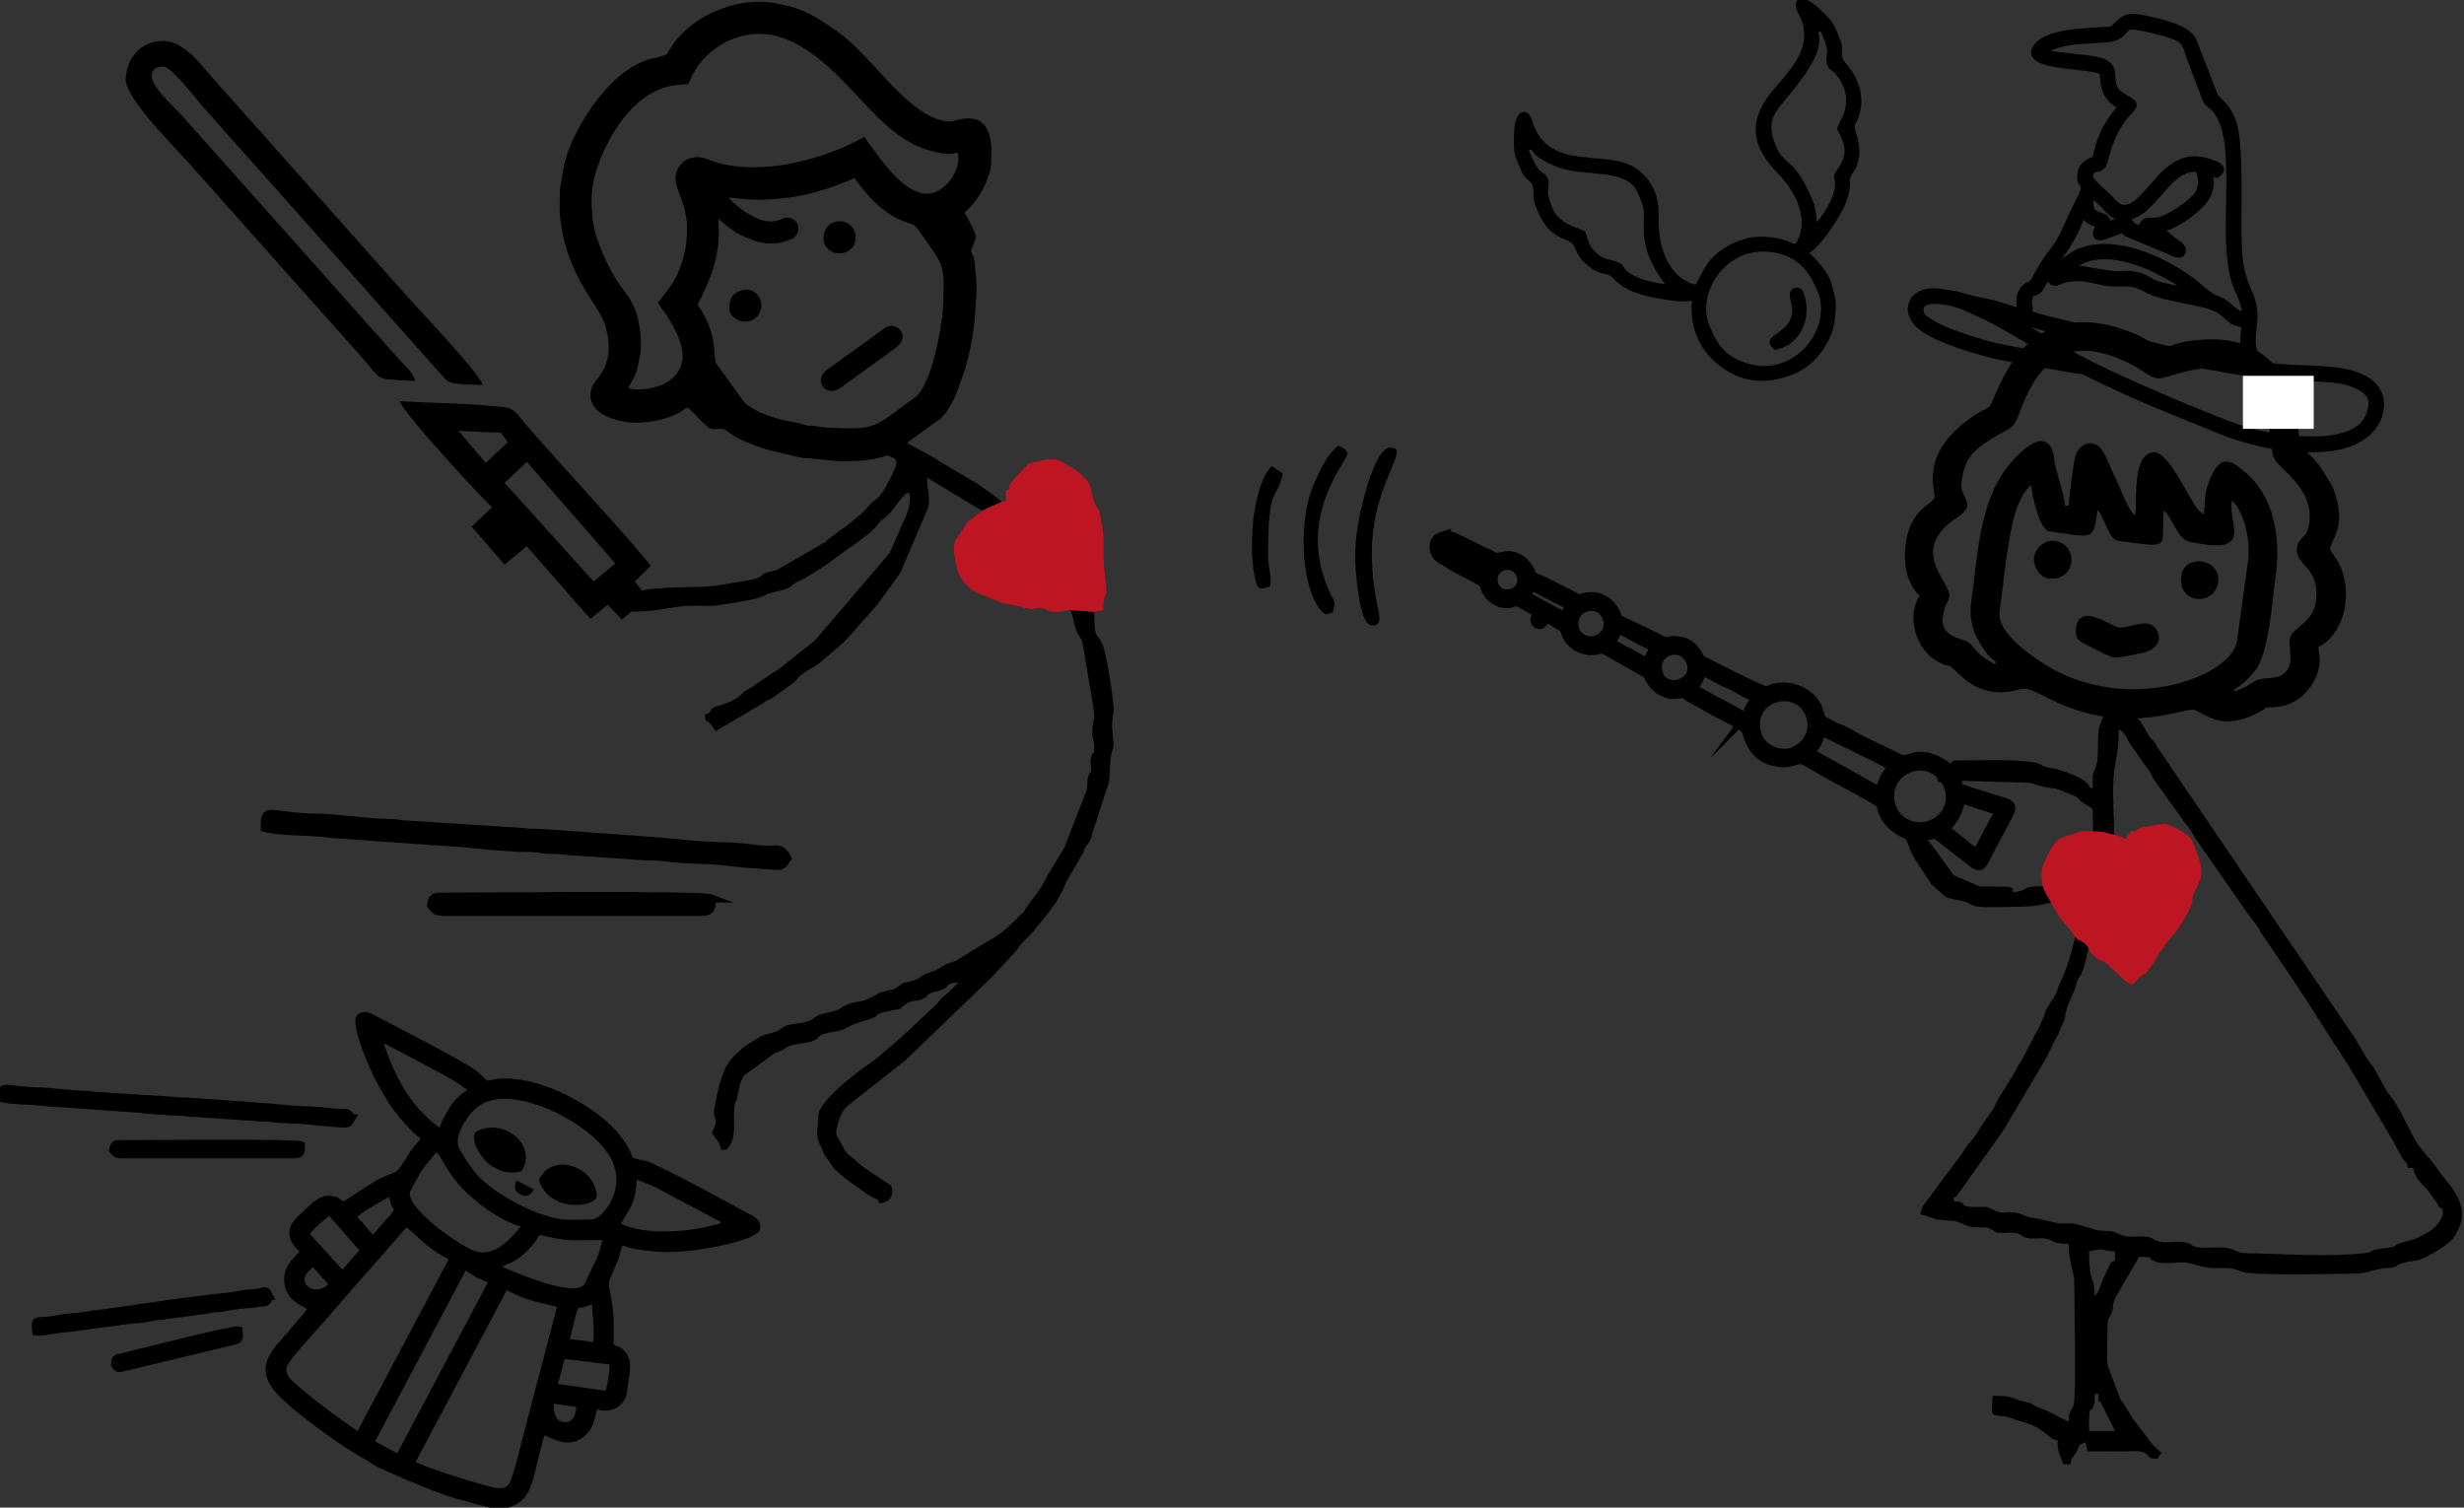 <?xml version="1.0" encoding="UTF-8"?>
<!DOCTYPE svg PUBLIC "-//W3C//DTD SVG 1.1//EN" "http://www.w3.org/Graphics/SVG/1.1/DTD/svg11.dtd">
<!-- Creator: CorelDRAW 2017 -->
<svg xmlns="http://www.w3.org/2000/svg" xml:space="preserve" width="25.739mm" height="15.748mm" version="1.1" style="shape-rendering:geometricPrecision; text-rendering:geometricPrecision; image-rendering:optimizeQuality; fill-rule:evenodd; clip-rule:evenodd"
viewBox="0 0 2573.86 1574.78"
 xmlns:xlink="http://www.w3.org/1999/xlink">
 <rect x="0" y="0" width="2573.86" height="1574.78" fill="#333333" stroke="none"/>
 <defs>
  <style type="text/css">
   <![CDATA[
    .str0 {stroke:black;stroke-width:8.46;stroke-miterlimit:22.926}
    .str1 {stroke:black;stroke-width:6.64;stroke-linecap:round;stroke-linejoin:round;stroke-miterlimit:22.926}
    .fil2 {fill:none}
    .fil0 {fill:black}
    .fil1 {fill:#BD1522}
    .fil3 {fill:white}
   ]]>
  </style>
 </defs>
 <g id="Capa_x0020_1">
  <path class="fil0" d="M1046.75 523.88c-6.31,3.4 -13.83,5.64 -20.84,9.71l-57.56 -34.66c0,14.12 3.96,19.73 1.03,31.6l-28.72 67.35c-0.24,0.32 -0.56,0.79 -0.8,1.12l-1.56 2.28c-0.23,0.33 -0.53,0.81 -0.76,1.15l-20.14 27.82c-0.24,0.34 -0.54,0.82 -0.76,1.16l-33.44 37.55c-0.27,0.29 -0.66,0.71 -0.93,1l-25.72 22.24c-7.32,5.88 -17.45,9.27 -23.62,16.67 -5.64,6.76 -1.83,2.29 -8.1,7.25l-17.85 12.85c-5.55,3.4 -4,1 -9.83,5.52l-49.45 29.22c-1.84,-2.76 -3.5,-5.36 -5.75,-7.68 -4.84,-4.97 -4.98,-0.19 -5.76,-9.59 10.64,-2.84 0.2,-5.53 16.81,-10.05 7.32,-1.99 13.72,-4.85 19.53,-9.26 5.55,-4.22 1.94,-3.03 7.12,-6.3l6.31 -3.29c0.33,-0.23 0.74,-0.61 1.06,-0.86 0.31,-0.24 0.68,-0.68 0.98,-0.93l20.68 -13.85c3.57,-1.86 1,-0.46 4.78,-2.9l35.26 -28.06c0.45,-0.34 1.8,-1.25 2.25,-1.59l78.67 -92.09 15.08 -34.8c3.7,-7.18 8.09,-20.58 4.44,-28.18 -7.75,2.81 -15.73,20.11 -25.06,26.74 -1.51,1.08 -1.81,1.07 -3.34,2.42l-3.65 4.02c-0.36,0.43 -1.32,1.73 -1.68,2.16 -6.48,7.83 -9.22,8.29 -14.2,12.66l-11.02 8.17c-2.21,1.52 -1.45,0.79 -3.57,2.18l-19.86 14.69c-10.79,7.14 -21.84,15.1 -33.44,20.28 -3.15,1.4 -1.86,0.83 -3.71,2.04 -3.11,2.05 0.52,0.04 -3.2,2.56 -2.59,1.75 1.62,-0.18 -3.64,2.12 -9.92,4.34 -16.62,3.4 -25.99,8.54 -6.58,3.61 -34.35,7.27 -44.67,9.06 -15.32,2.65 -24.35,-1.02 -45.81,2.15 -18.43,2.73 -27.94,4.93 -48.79,4.93 -2.49,-5.19 -3.84,-9.26 -3.84,-17.27 22.71,-10.9 69.04,-6.83 93.67,-9.91 6.48,-0.82 41.21,-6.14 45.26,-8.49 8.42,-4.86 -1.66,-3.18 18.87,-7.99l51.12 -29.46c0.01,-0.02 1.92,-2.06 2.89,-2.87 4.13,-3.42 1.47,-0.9 4.59,-3.09l7.31 -6.11c2.1,-1.54 1.29,-0.73 3.56,-2.2 3.54,-2.29 1.35,-0.59 4.51,-3.17l14.75 -12.11c4.96,-4.42 8.16,-10.06 13.34,-13.51 7.17,-4.77 12.57,-15.49 16.62,-23.69 2.32,-4.71 1.82,-2.76 4.39,-9.31 0.17,-0.43 0.41,-0.96 0.55,-1.37 1.54,-4.4 -0.32,3.2 0.84,-2.53 2.15,-10.61 -5.74,-5.6 -25.65,-19.12 -4.72,-3.21 -5.59,-2.12 -7.2,-8.16l11.52 -15.35 4.08 3.59c12.4,9.23 18.1,10.1 29.68,16.37l23.74 12.92c1.63,0.67 5.95,3.43 8.23,4.97l40.87 24.4c0.36,0.21 0.85,0.48 1.22,0.69l24.3 17.65z"/>
  <path class="fil0" d="M1142.95 639.13c0,31.82 3.82,20.88 9.07,34.92 4.48,11.97 10.4,52.34 11.25,65.43 0.5,7.78 -2.42,9.13 -1.25,24.25 1.75,22.64 1.96,9.74 -1.4,25.28 -1.62,7.55 -0.8,19.87 -2.37,28.37l-16.96 52.12c-1,3.51 -0.31,2.42 -1.62,6.05 -1.97,5.5 -3.75,6.15 -5.77,9.59 -2.56,4.35 -0.27,-0.58 -2.29,5.38l-16.91 29.13c-2.48,4.1 -0.38,-0.03 -2.41,5.26 -6.37,16.6 -19.89,31.92 -31.06,45.7 -1.07,1.33 -2.67,3.19 -3.5,4.17l-11.35 11.67c-2.92,3.29 -3.48,5.15 -6.63,8.72l-24.09 25.79c-0.27,0.29 -0.68,0.69 -0.94,0.98l-87.03 83.74c-0.27,0.29 -0.61,0.75 -0.88,1.03l-35.41 27.91c-0.34,0.23 -0.8,0.55 -1.12,0.8l-25.67 20.37c-6.47,6.54 -8.25,13.76 -10.45,22.38 -2.26,8.86 1.49,9.23 6.67,20.34 3.32,7.13 9.5,10.36 15.16,15.53 2.45,2.24 1.34,1.32 4.11,3.57 3.06,2.48 0.71,0.8 4.39,3.28l25.36 16.85c3.92,3.15 4.25,18.72 -11.39,19.06 -2.66,-6.6 1.67,-1.04 -7.19,-6.24l-6.01 -3.58c-9.88,-7.01 -30.44,-20.81 -36.12,-29.11 -1.3,-1.91 -0.95,-2.02 -2.9,-4.77l-4.97 -6.55c-0.27,-0.52 -0.91,-2.13 -1.14,-2.7 -6.85,-16.9 -7.55,-11.4 -5.64,-32.13 0.24,-2.57 0.02,-5.03 0.09,-5.96 0.47,-6 6.13,-13.55 10.32,-18.16 15.04,-16.6 33.36,-29.4 51.46,-42.55l26.72 -23.17c2.52,-2.04 0,0.2 3.01,-2.75l30.68 -28.8c4.73,-3.82 3.04,-4.92 12.48,-12.46l11.71 -11.31c-1.68,0 -3.91,-0.15 -5.53,0.23 -3.46,0.81 -2.24,0.49 -4.14,1.61 -4.18,2.45 0.99,1.99 -7.78,5.65 -3.31,1.38 -7.42,1.64 -10.44,2.99 -9.91,4.41 -0.11,1.32 -7.77,5.66 -7.69,4.35 -12.24,0.7 -20.14,6.73 -8.02,6.13 3,2.59 -19.61,7.25 -13.01,2.68 -6.54,4.9 -18.52,8.34 -30.68,8.82 -16.66,9.64 -40.19,13.53 -14.07,2.33 -9.41,5.74 -17.96,8.9 -5.42,2 -15.45,2.74 -20.87,4.07 -10.88,2.68 -5.65,4.86 -18.48,8.38l-32.25 23.39c-5.37,8.35 -4.64,12.31 -7.27,23.43 -1.52,6.45 -0.11,-1.06 -2.03,5.65 -3.67,12.85 2.43,33.68 -5.74,44.01 -4.1,5.17 -1.24,4.15 -8.78,4.78 -2.26,-9.7 -5.17,-10.66 -9.6,-17.27 1.44,-6.15 3.23,-5.99 3.53,-11.62 0.42,-7.8 -1.91,-3.95 -1.58,-13.27l5.41 -25.31c0.19,-0.6 0.85,-2.2 1.03,-2.81 0.15,-0.48 0.31,-0.97 0.45,-1.47 2.79,-9.92 6.62,-18.8 13.97,-26.32l1.94 -1.89c11.6,-11.08 12.09,-9.65 24.51,-17.71 6.5,-4.21 15.83,-3.72 22.15,-8.55 7.8,-5.96 12.03,-4.6 23.79,-6.9 13.93,-2.71 8.01,-6.09 21.36,-9.34 12.42,-3.03 11.95,-2.06 22.39,-8.31 7.1,-4.25 16.5,-3.38 23.84,-6.86 9.33,-4.43 9.31,-6.47 21.64,-9.06 7.86,-1.65 5.02,-0.8 10.76,-4.59 6.34,-4.18 1.44,-2.17 10.87,-4.47 14.63,-3.59 9.27,-6.18 21.11,-9.6 12.16,-3.51 10.57,-6.37 20.74,-9.95 7.4,-2.61 4.11,-0.46 10.62,-4.73l34.55 -21.09c2.53,-1.55 2.49,-1.19 4.86,-2.82 12.13,-8.32 14.58,-12.73 24.38,-21.66 5.51,-5.02 2.26,-2.25 6.66,-8.7 6.57,-9.64 13.39,-16.17 18.69,-27.35 3.18,-6.69 7.46,-12.59 11.36,-19.34 4.47,-7.75 8.44,-12.08 10.86,-19.84l20.4 -52.6c0.14,-0.5 0.32,-1 0.47,-1.49 2.09,-6.81 0.21,-11.68 3.15,-17.82 2.47,-5.17 1.43,0.05 2.11,-4.46 0.41,-2.71 -1.69,-5.84 -0.19,-12.66 1.81,-8.18 3.43,-0.21 3.24,-12.06 -0.12,-7.35 -1.74,-4.88 -1.97,-13.66 -0.32,-11.73 3.49,-12.85 0.97,-27.69l-10.99 -65.79c-1.54,-6.64 -2.62,-5.2 -5.15,-10.19 -3.43,-6.79 -4.54,-18.09 -7.79,-24.8l24.95 2.02z"/>
  <path class="fil1" d="M1142.95 639.13l-24.95 -2.02c-7.41,0.56 -5.29,1.88 -13.54,2.03 -12.58,0.23 -6.84,-1.79 -14.02,-3.42 -7.78,-1.77 -9.34,0.64 -13.18,0.77l-6.91 -1.49c-14.71,-4.57 -16.93,-1.88 -37.29,-10.83l-8.29 -3.23c-0.44,-0.17 -0.95,-0.35 -1.39,-0.52 -0.57,-0.22 -2.21,-0.84 -2.75,-1.08 -7.47,-3.33 -17.95,-14.44 -19.99,-22.23 -2.64,-10.13 -6.26,-25.26 -2.81,-32.11l12.83 -19.92c0.44,-0.34 1.81,-1.23 2.26,-1.57l12.99 -9.92c7.01,-4.07 14.53,-6.31 20.84,-9.71l4.1 0 0 -11.51c10.1,-4.08 -5.02,1.28 12.5,-16.29 0.87,-0.88 3.82,-4.2 4.56,-5.03 5.91,-6.64 4.65,-6.17 11.18,-8 7.22,-2.03 18.84,-4.69 26.38,-2.37 0.48,0.15 0.96,0.37 1.41,0.54l15.76 9.24c0.47,0.32 1.87,1.18 2.33,1.5 18.92,13.3 13.64,24.76 18.97,34.76 4.63,8.68 3.04,0.4 5.65,13.54 6.9,34.71 0.02,23.92 5.06,64.06 3.23,25.75 -2.11,9.13 -2.11,32.76 -4.34,1.01 -4.46,1.47 -9.59,2.05z"/>
  <path class="fil0" d="M1898.74 304.55c-7.21,-17.7 -16.77,-31.57 -34.79,-37.87 -54.96,-19.22 -93.54,36.13 -78.38,73.35 7.68,18.85 14.96,30.1 34.78,37.91 50.93,20.04 94.82,-33.08 78.39,-73.39zm-17.46 -305.86l-3.5 1.42c-2.74,2.42 -2.82,7.48 0.17,12.68 22.38,39.01 -17.44,68.26 -31.95,89.28 -21.91,31.71 -11.68,55.78 12.37,80.44 17.7,18.14 32.85,48.91 17.06,72.29 -5.32,-1.1 -8.7,-3.61 -14.12,-4.91 -14.57,-3.48 -30.57,-4.23 -46.25,2.16 -33.06,13.47 -36.09,33.69 -43.87,45.22 -12.58,-2.59 -25.08,-13.06 -31.81,-29.59 -14.48,-35.54 2.85,-52.27 -18.75,-81.09 -2.27,-3.02 -8.35,-8.34 -10.84,-10.14 -30.87,-22.36 -93.93,5.19 -109.76,-51.72 -1.33,-4.79 -5.01,-8.22 -8.73,-7.9l-3.28 1.33c-3.44,2.66 -6.3,9.47 -6.51,22.6 -0.25,15.05 -0.24,18.06 2.78,25.95l4.45 10.91 0.36 0.88c3.98,9.77 10.8,9.47 12.12,16.88 1.37,7.72 -0.54,11.55 3.27,20.91 6.76,16.59 12.64,26.98 31,34.05 14.97,5.77 4.83,12.75 24.81,28.26 2.95,2.28 5.74,4.19 9.46,5.74 4.58,1.92 7.15,1.45 10.66,2.88 1.61,0.65 0.75,0.07 2.62,1.48 2.04,1.55 0.64,0.57 2.29,2.24 10.77,10.9 19.9,14.25 35.42,18.43 8.57,2.3 37.78,7.42 46.63,4.65 -2.79,27.84 8.16,52.58 30.28,69.08 23.68,17.68 48.95,18.66 76.81,7.31 24.28,-9.89 40.5,-37.33 42.27,-56.69 1.45,-15.84 1.44,-20.09 -3.89,-38.41 -3.23,-11.08 -16.57,-25.82 -22.99,-31.2 11.44,-5.81 34.91,-39.81 40.17,-57.57 4.84,-16.34 0.55,-16.03 3.31,-22.36 1.64,-3.79 4.02,-5.36 5.99,-10.43 5.43,-13.99 2.71,-23.9 -1.15,-37.19 -2.54,-8.73 3.17,-8.04 5.39,-22.56 1.35,-8.81 0.68,-16.31 -1.04,-22.67l-4.75 -11.68c-4.75,-8.58 -10.68,-14.06 -12.58,-17.41 -3.04,-5.37 1.2,-10.52 -2.52,-19.65l-4.78 -11.72c-3.9,-9.58 -10.34,-14.8 -16.17,-20.58 -9.08,-8.99 -16.03,-12.03 -20.45,-11.6zm-264.43 188.25c3.56,8.75 -4.65,7.25 5.16,31.33 7.2,17.66 32.75,20.71 34.12,24.08 3.04,7.46 2.19,15.62 14.53,24.45 3.34,2.38 7,3.78 10.99,4.67 22.52,5.05 6.15,9.79 32.72,19.72 6.88,2.57 17.36,4.77 24.67,5.5 -12.67,-17.92 -21.94,-34.2 -22.09,-57.88 -0.14,-22.51 2.37,-16.65 -5.94,-37.05 -11.24,-27.57 -57.59,-15.93 -85.43,-27.86 -8.22,-3.51 -20.98,-8.23 -25.91,-17.94l-2.61 1.06c12.95,31.79 15.15,18.54 19.79,29.92zm285.13 -154.15l-2.61 1.07c5.81,18.54 -12.42,42.11 -22.39,55.34 -20.05,26.61 -34.51,32.49 -22.06,63.04 9.09,22.32 19.52,10.63 39.04,58.54 2.94,7.22 2.98,14.4 4.06,21.14 7.81,-9.32 18.28,-25.62 18.81,-38.5 0.46,-11.29 -4.67,-5.94 4.05,-18.8 12.21,-18.03 2.35,-29.98 -1.53,-39.51 -2.09,-5.12 22.32,-26.72 -0.94,-56.75 -4.38,-5.66 -7.24,-4.36 -9.68,-10.33 -2.13,-5.23 0.15,-10.64 -0.28,-16.32 -0.41,-5.34 -3.77,-12.27 -6.47,-18.92z"/>
  <path class="fil0" d="M1883.59 304.65c10.13,24.86 -1.53,56.29 -29.93,60.81 -19.54,-17.72 22.98,-14.54 17.96,-46.42 -1.06,-6.67 -5.41,-14.91 2.8,-18.25 3.04,-1.24 7.93,0.82 9.17,3.86z"/>
  <path class="fil0" d="M2191.88 1456.07l-3.86 0c0,5.16 0.61,7.99 -1.06,12.48 -3.74,9.98 -4.75,-6.44 -4.75,26.22l27.08 0 -13.47 -27.16c-4.08,-7.79 -3.66,0.93 -3.94,-11.54zm17.41 -148.98c-14.56,-0.33 -7.88,-4.47 -27.08,0 0,35.64 5.81,23.97 5.81,46.43 5.73,-4.2 5.01,-10.93 11.47,-23.34 6.53,-12.56 4.26,-11.41 9.8,-13.42l0 -9.67zm40.64 -381.15c0,8.36 -4.64,13.77 -9.68,21.29 -14.06,-9.42 -10.79,-5.81 -40.63,-5.81 -7.33,0 -5.17,6.92 -7.01,12.34l-3.2 6.47c-3.06,8.24 -0.12,10.87 -5.48,23.54 -0.19,0.42 -0.42,0.91 -0.58,1.36 -3.3,9.14 -5.22,23.74 -8.96,31.67 -2.52,5.38 -3.24,2.77 -5.16,10.32 -2.72,10.75 -9.24,20.28 -11.57,30.99 -0.6,2.78 -0.38,4.27 -1.02,6.72l-7.62 17.53c-0.29,0.51 -1.25,1.83 -1.54,2.33l-11.51 23.32c-0.24,0.32 -0.65,0.72 -0.88,1.05l-35.24 59.57c-1.5,2.43 -1.76,2.84 -2.92,4.81 -2.01,3.39 -3.57,6.54 -5.89,9.59l-44.16 62.26c-0.24,0.31 -0.59,0.77 -0.86,1.07 -2.56,2.99 -1.01,2.99 -5.05,4.62l0 3.87c15.76,0.36 3.33,5.06 19.24,5.92 12.04,0.66 12.18,-2.07 22.21,2.94 10.59,5.29 10.6,1.26 22.23,2.92 10.32,1.47 9.53,5.14 21.35,5.74l20.5 4.64c8.48,2.5 16.76,-0.51 24.83,2.27l19.38 5.77c12.91,1.66 12.34,-0.8 23.09,4 9.22,4.1 11.15,2.29 22.68,2.46 13.66,0.21 10.98,3.63 19.7,5.45 7.2,1.51 17.38,-0.37 24.71,0.45 11.53,1.3 5.16,5.62 21.15,5.93 7.76,0.16 17.39,-0.97 24.85,0.3 9.43,1.61 8.73,5.25 21.61,5.48 39.27,0.7 82.42,4.13 121.95,-0.13 11.52,-1.24 -0.63,-2.94 25.13,-5.82 9.9,-1.11 6.05,-4.03 15.68,-5.61l11.89 -3.59c11.21,-5.72 21.24,-9.26 26.96,-21.41 2.33,-4.94 1.64,-2.99 1.64,-9.97 -4.14,-1.1 -4.03,-1.99 -5.93,-5.68l-10.57 -14.59c-6.16,-6 -13.54,-13.87 -14.46,-22.29l-5.8 0c-0.69,-8.28 -0.41,-3.39 -3.65,-7.97 -7.28,-10.27 2.79,5.61 -2.47,-3.33l-6.14 -11.27c-1.27,-2.3 -0.74,-1.64 -1.86,-3.95l-46.09 -77.73c-0.15,-0.26 -1.97,-3.6 -2.06,-3.74 -2.02,-3.16 0.07,-0.06 -2.47,-3.34l-9.69 -15.46c-0.95,-1.37 -1.81,-2.46 -2.45,-3.36l-30.14 -47.25c-0.22,-0.35 -0.54,-0.82 -0.77,-1.16l-2.47 -3.33c-0.24,-0.34 -0.57,-0.8 -0.8,-1.14 -0.23,-0.35 -0.53,-0.83 -0.76,-1.17 -0.85,-1.31 -1.36,-2.3 -2.19,-3.62 -1.43,-2.24 -0.76,-1.17 -2.32,-3.48 -1.6,-2.37 -2.85,-4.15 -4.69,-6.92l-2.29 -3.52c-1.23,-1.89 -1.36,-2.14 -2.28,-3.52l-24.26 -35.71c-6.44,-8.06 -1.73,-5.71 -14.23,-20.61l-55.6 -79.82c-2.91,-3.94 -0.27,0.16 -2.96,-4.78l-6.84 -10.58c-0.26,-0.3 -0.64,-0.72 -0.91,-1.03 -0.26,-0.3 -0.65,-0.72 -0.91,-1.02l-30.75 -42.77c-5.36,-6.69 -4.83,-9.36 -9.46,-15.68 -0.34,-0.46 -1.37,-1.72 -1.72,-2.16 -0.26,-0.31 -0.64,-0.73 -0.9,-1.04l-16.75 -23.88c-3.61,-6.99 -4.04,-9.57 -10.94,-14.2 0,14.92 -0.56,20.78 -3.06,33.7 -2.7,13.97 -2.76,19.65 -2.75,35.95 0.01,16.26 2.34,40 -0.4,55.71 -3,17.27 -5.4,2.26 -5.4,33.29l30.95 0c6.49,0 3.9,5.5 17.42,5.8zm-208.96 -11.6l27.07 11.63 28.74 0.27c8.23,2.18 4.48,1.03 6.1,5.51 13.73,-0.31 9.43,-5.58 25.04,-5.92 8.69,-0.19 39,1.19 45.6,-0.83 6.91,-2.12 5.23,-1.55 7.36,-8.12 7.64,-23.65 5.2,-43.08 5.2,-68.32 0,-5.16 -1.65,-4.62 -7.26,-8.23 -0.35,-0.23 -0.87,-0.48 -1.22,-0.71 -0.34,-0.23 -0.82,-0.54 -1.16,-0.78 -0.33,-0.24 -0.78,-0.58 -1.1,-0.83 -7.99,-6.11 -2.85,-4.51 -14.22,-8.99 -25.71,-10.13 -1.87,-1.9 -28.98,-7.78 -8.08,-1.76 -5.91,-3.2 -15.64,-3.72l-65.86 -1.86c-2.1,0 -3.44,0.75 -4.23,2.06l-21.7 -0.66 -2.08 -8.21 18.34 -14.47c25.87,0 62.7,-1.84 84.86,2.21 8.55,1.56 4.02,3.67 15.83,5.45 10.05,1.52 30.97,8.74 38.31,15.86 6.4,6.21 -2.81,2.27 6.11,5.5 0,-10.87 -1.17,-12.28 2.57,-20.64 5.35,-11.99 0.69,-32.97 4.86,-45.45 3.58,-10.71 4.18,-5.73 4.18,-20.97 -9.44,-0.21 -5.76,-0.3 -11.85,-3.63l-2.5 -1.37 64.57 16.68c-10.21,-0.55 -7.36,-2.07 -15.4,-3.94 0.27,11.95 0.5,3.95 4.47,11 0.22,0.38 0.48,0.88 0.68,1.26 0.21,0.39 0.42,0.91 0.62,1.31l7.21 12.15c5.02,6.08 4.06,2.99 8.32,11.02l203.41 299.63c0.47,0.68 0.79,0.68 2.45,3.36 6.21,10.06 11.78,22.09 19.56,30.73l13.76 24.94c0.22,0.36 0.51,0.84 0.74,1.19l2.6 3.21c9.51,11.91 16.07,27.35 23.13,40.71l1.42 2.46c7.53,14.82 16.71,21.48 25.59,34.39 11.3,16.43 32.31,34.07 23.1,58.98l-3.07 6.6c-3.47,6.99 -8.46,11.59 -15.08,15.87 -29.22,18.92 -26.81,11.39 -43.09,16.9 -7.28,2.46 -2.83,4.07 -14.61,4.72 -14.73,0.82 -19.47,5.94 -34.76,5.88 -12.27,-0.06 -106,2.85 -117.82,-2.29 -18.38,-8 -22.97,1.29 -51.91,-8.08 -11.09,-3.59 -27.21,1.95 -38.22,-2.41 -9.36,-3.71 0.76,-4.72 -16.56,-4.72l-23.49 40.37c-2.03,4.33 -1.76,2.12 -2.95,6.72 -2.26,8.77 0.82,5.23 -3.42,14 -2.87,5.95 -1.5,-0.5 -2.83,6.84 -0.39,2.17 -0.31,6.99 -0.3,9.37 0.06,8.59 -0.97,29.55 0.3,36.65l10.15 26.62c2.59,6.83 1.51,6.19 5.62,11.79 5.08,6.94 8.6,15.27 14.65,22.1l15.86 20.9c1.56,1.81 2.58,2.83 4.74,4.94 2.92,2.84 1.32,-0.08 4.88,4.79 -2.33,2.58 -2.09,2.45 -3.86,5.8 -12.67,-0.28 -6.08,-2.05 -13.3,-6.05 -4.89,-2.71 -12.36,-1.76 -19.58,-1.7 -13.53,0.11 -27.11,0.01 -40.65,0.01 -0.43,-5.22 -0.9,-5.26 -1.93,-9.67 -9.22,4.88 -4.52,1.11 -9.25,10.1 -4.23,8.06 -5.47,4.06 -6.23,13.12l-7.74 0c-2.53,-10.87 -5.8,-9.52 -5.8,-25.15 -10.32,-0.86 -12.93,-13.71 -38.35,-19.7 -7.3,-1.73 -3,-1.3 -10.02,-3.52 -19.98,-6.29 -21.69,4.89 -19.35,-23.22 21.89,0 16.48,1.77 32.74,5.96 5.18,1.34 5.46,0.94 10.02,3.52 4.18,2.37 -0.45,0.26 3.55,2.26l5.7 2.04c0.47,0.16 1.02,0.27 1.49,0.44l13.05 6.3c0.35,0.22 0.8,0.56 1.15,0.78l11.63 5.79c0,-13.22 3.27,-10.47 5.25,-17.97 2.85,-10.77 0.56,-104.88 0.64,-123.36 0.02,-3.81 0.15,-7.31 -0.7,-10.9 -2.28,-9.58 -5.19,-20.95 -5.19,-33.51 -20.38,0 -14.93,-5.72 -28.9,-5.93 -3.49,-0.05 -8.37,0.49 -11.73,0.13 -10.95,-1.17 -5.26,-4.8 -17.41,-5.81 -3.63,-0.3 -8.13,0.3 -11.72,0.11 -9.74,-0.52 -4.52,-0.18 -9,-2.61 -8.77,-4.77 -8.84,-2.62 -19.87,-3.35 -8.37,-0.54 -10.97,-3.72 -17.59,-5.63 -6.89,-1.99 -12.46,-0.99 -20.84,-2.36l-17.73 -5.5c0.17,-7.19 6.87,-14.24 11.01,-19.96l32.99 -44.39c6.55,-11.78 10.78,-11.79 19.15,-27.29l12.75 -18.2c1.67,-3.3 3.31,-6.74 5.09,-10.39l17.91 -28.53c2.36,-4.75 2.37,-5.43 5.58,-9.89l20.03 -38.02c0.17,-0.46 0.33,-0.99 0.5,-1.44l3.13 -6.54c1.42,-3.45 0.7,-2.38 1.9,-5.83 3.16,-9.06 10.77,-15.43 13.47,-25.23 1.12,-4.06 0.63,-2.45 2.18,-5.56 11.17,-22.47 16.15,-52.62 19.23,-58.17 5.26,-9.5 3.41,-15.97 3.41,-29.48 -39.99,0 -28.4,7.77 -71.59,7.75 -9.2,-0.01 -30.52,1.1 -38.3,-0.39 -2.55,-0.49 -3.94,-1.32 -6.93,-2.74 -5.95,-2.83 3.4,-0.05 -7.02,-2.66l-17.4 -3.89 -15.48 -13.54c-27.51,-41.08 -19.25,-30.79 -26.24,-46.29 -0.21,-0.46 -0.39,-0.99 -0.58,-1.45 -0.2,-0.48 -0.41,-0.99 -0.59,-1.46 -2.46,-6.24 -6.22,-8.65 3.32,-10.77 12.61,-2.82 8.36,3.66 16.35,10.51l4.08 3.66c0.39,0.39 1.5,1.61 1.86,2.01l2.64 3.16 22.38 30.96z"/>
  <path class="fil0" d="M1432.98 577.84c0,55.66 17.76,75.45 0,75.45 -13.86,0 -17.41,-61.03 -17.41,-69.65 0,-26.25 4.26,-45.18 9.65,-65.8 3.47,-13.26 14.25,-50.28 27.11,-50.28 22.69,0 -19.35,36.09 -19.35,110.28z"/>
  <path class="fil0" d="M1407.83 473.36c-2.47,10.59 -46.74,59.81 -25.42,127.97 10.01,32.01 14.01,20.95 9.94,38.42l-7.66 2.17c-24.3,-16.58 -30.52,-92.93 -12.83,-134.88 5.93,-14.06 15.19,-33.98 26.3,-41.42 6.48,3.43 5.46,1.45 9.67,7.74z"/>
  <path class="fil0" d="M1340.11 494.64c-7.2,30.93 -15.47,9.74 -15.47,85.13 0,14.63 4.35,22.48 1.93,32.89 -10.49,2.51 -12.84,6.3 -16.35,-12.67 -6.41,-34.71 -0.22,-95.54 18.28,-113.09l11.61 7.74z"/>
  <path class="fil0 str0" d="M2088.25 846.88c-4.78,0.02 -32.7,-10.55 -40.52,-12.01 0.68,9.41 -7.81,25.56 -15.95,30.33l16.39 13.02c2.98,2.18 5.23,4.23 8.16,6.56 2.95,2.35 5.9,3.45 8.02,6.83l23.9 -44.73zm-580.24 -287.78l-3.23 1c-5.63,2.51 -8.81,8.38 -6.66,15.27 2.27,7.33 6.86,9.27 13.39,12.82 3.07,1.67 3.86,2.79 6.93,4.48l20.65 10.8c11.81,6.28 9.99,6.22 11.94,11.18 4.47,11.37 16.57,18.49 27.24,15.92 6.9,-1.65 3.91,-3.51 16,3.45l13.98 7.77 -0.84 1.1c-0.59,-0.14 -0.68,-1.95 -3.28,1.26 -1.12,1.38 -1.7,2.29 -1.12,4.17 2.56,8.25 11.84,4.31 10.18,-3.16 5.18,1.54 8.59,4.52 13.19,7.3 8.88,5.38 5.48,0.23 9.34,10.66 1.99,5.36 6.8,9.78 10.45,12.1 6.93,4.41 14.17,5.9 22.54,4.26 5.07,-0.99 4.61,-1.96 8.35,0.31l37.54 21.38c9.21,4.69 4.81,2.97 10.71,12.03 5.41,8.31 16.84,14.1 26.75,12.46 9.84,-1.63 7.17,0.38 14.06,4.18l25.79 14.28c6.51,3.97 28.64,13.45 31.3,18.52 2.54,4.85 5.4,33.22 39.86,34.65 6.21,0.26 15.54,-4.05 18.83,-3.42 3.44,0.66 20.69,11.56 25.2,13.92l45.16 24.58c17.13,11.06 9.33,3.23 14.86,17.38 4.3,10.98 13.69,17.28 22.07,21.35 8.78,4.26 19.43,4.34 32.35,0.33l39.56 30.8c2.61,1.95 4.59,2.78 6.23,2.67l1.85 -0.58c2.9,-1.7 4.93,-6.95 8.69,-14.12 2.92,-5.55 5.37,-10.22 8.3,-15.77 10.11,-19.25 15.62,-27.25 14.76,-31.67l-0.27 -0.88c-1.19,-2.68 -5.37,-3.95 -13.1,-6.2l-27.2 -8.65c-4.58,-1.61 -8.76,-2.78 -13.31,-4.13 -4.02,-12.93 -10.12,-21.64 -18.61,-26.46 -28.17,-16.02 -33.67,1.4 -45.29,-5.16l-37.64 -18.26c-8.11,-3.87 -16.78,-9.83 -24.97,-12.88 -5.2,-1.93 -8.14,-3.87 -12.97,-6.26 -7.45,-3.69 -4.58,-4.86 -8.15,-13.97 -6.78,-17.35 -29.51,-26.96 -48.16,-21.06l-5.39 2.16c-4.26,1.32 -68.68,-32.33 -68.86,-32.51 -2.78,-2.8 -6.53,-18.51 -25.96,-19.84 -12.87,-0.89 -5.03,5.01 -21.91,-3.99l-38.41 -18.25c-4.88,-15.69 -16.85,-25.28 -31.79,-23.52 -11.61,1.37 -6.58,3.97 -12.66,0.63l-34.32 -17.28c-15.01,-6.26 -8.77,-2.89 -14.85,-12.98 -3.47,-5.75 -8.06,-10.14 -14.53,-12.13 -5.32,-1.63 -8.05,-1.76 -14.71,-0.01 -7.29,1.92 -6.68,-0.63 -12.36,-3 -4.91,-2.06 -7.14,-3.05 -11.81,-5.51l-22.76 -11.21c-4.59,-2.44 -9.1,-3.04 -12.93,-2.31zm488.88 242.85c-32.59,10.13 -28.74,55.9 4.37,60.92 13.66,2.07 26.29,-5.68 31.85,-15.56 13.11,-23.25 -9.61,-53.63 -36.22,-45.36zm-32.99 24.47c-0.3,-7.36 7.16,-21.56 13.4,-25.48 -2.34,-1.89 -5.96,-2.71 -9.27,-4.47 -3.31,-1.77 -5.77,-3.05 -9.09,-4.8l-56.01 -27.5c-3.36,11.33 -4.05,12.65 -11.48,21.84l72.45 40.41zm-72.91 -77.82c-11.09,-35.67 -67.58,-21.48 -54.96,19.12 3.93,12.64 20.78,21.96 34.9,17.57 16.13,-5.02 25.01,-20.77 20.06,-36.69zm-67.77 0.77c2.45,-3.31 1.77,-8.28 7.36,-15.49 1.69,-2.18 2.59,-2.53 3.48,-5.14 -5.38,0.22 -19.77,-10.25 -28.45,-13.64 -9.76,-3.81 -23.88,-13.46 -28.64,-13.27 0.21,5.18 -3.9,13.01 -8.29,15.77 3.04,4.82 51.7,27.26 54.54,31.77zm-57.1 -56.35c-7.34,-23.58 -40.66,-13.22 -33.33,10.36 6.47,20.81 39.73,10.23 33.33,-10.36zm-45.04 -1.22c1.19,-6.37 3.08,-9.96 7.65,-14.56l-19.57 -9.9c-6.55,-3.44 -12.61,-7.93 -19.89,-9.29 0.13,3.38 -3.51,10.32 -6.38,12.13 6.13,4.95 11.91,7.42 18.93,11.11l19.26 10.51zm-42.32 -44.7c-7.3,-23.48 -40.78,-13.63 -33.03,11.29 1.2,3.88 5.14,7.04 7.91,8.51 13.45,7.13 29.52,-5.65 25.12,-19.8zm-43.77 -3.65c-0.14,-3.64 2.03,-7.76 5.11,-9.7 -2.58,-4.09 -1.64,-1.18 -9.56,-5.4l-30.48 -15.65 -5.15 8.91c4.18,3.54 24.38,14 29.61,16.72 7,3.63 6.38,5.29 10.47,5.12zm-56.22 -24.13c14.65,-4.56 12.05,-21.73 3.06,-26.44 -10.51,-5.51 -20.55,2.13 -21.52,10.54 -1.42,12.43 9.7,18.62 18.46,15.9zm-29 -21.44l4.75 -8.34c-5.59,-1.12 -22.71,-10.86 -33.83,-15.87 -2.35,-1.05 -9.98,-6.38 -11.93,-2.68 -1.7,3.24 7.53,7.61 13.59,11.3 1.9,1.16 3.44,1.82 5.46,2.88 6.96,3.65 16.54,7.32 21.96,12.71z"/>
  <g>
   <path class="fil2 str1" d="M2086.62 362.02c22.9,5.02 44.08,7.65 63.6,11.93l-26.09 -15.39c-18.48,-10.13 -35.02,-20.96 -54.69,-29.97 -9.4,-4.31 -20.71,-9.98 -31.97,-12.45 -11.02,-2.41 -29.08,-4.62 -31.23,5.2 -1.95,8.88 6.59,13.01 11.11,15.92 14.32,9.27 51.82,20.94 69.27,24.76zm-89.42 -45.23l-1.05 4.78c-0.42,6.51 2.93,13.83 10.65,19.98 16.75,13.35 60.44,26.26 82.51,31.09l78.06 13.94c9.5,0.98 8.71,0.98 16.9,5.06 18.76,9.36 55.82,26.3 76.07,34.39l62.91 25.54c36.57,13.82 76.61,20.83 112.55,16.16 27.8,-3.61 43.9,-17.99 49.29,-33.22l1.91 -8.74c0.83,-9.6 -2.53,-18.79 -9.87,-25.05 -21.89,-18.67 -64.56,-14.04 -95.32,-17.26 -6.69,-0.7 -15.48,-1.73 -21.62,-1.65 -0.12,-2.64 -2.92,-8.22 -4.15,-11.33 -1.63,-4.12 -2.85,-7.09 -3.01,-12.06 -0.58,-18.07 6.49,-29.71 -3.66,-52.79 -7.85,-17.84 -9.92,-28.13 -10.91,-48.16 -1.58,-32.33 3.27,-108.28 -6.76,-132.28 -5.44,-13.03 -10.41,-16.35 -17.69,-24.06l-23.39 -59.91c-7.94,-12.97 -34.6,-18.31 -50.69,-21.84 -18.42,-4.04 -21.35,-0.23 -29.57,7.8 -4.94,4.82 -7.55,4.03 -14.45,4.41 -16.16,0.89 -31.99,1.53 -47.5,5.52 -8.19,2.1 -21.27,7.11 -23.29,16.31 -3.3,15.1 46.95,15.3 61.18,18.42 9.38,2.05 10.44,1.74 10.81,11.19 0.44,11.62 6.94,23.74 18.86,27.41 -3.76,7.89 -18.73,16.78 -27.36,56.21 -5.09,1.42 -13.17,5.14 -14.64,11.85 -4.77,21.78 12.72,4.01 -5.84,38.41 -6.22,11.53 -9.88,23.58 -16.53,34.58 -8.18,13.54 -13.5,16.6 -24.49,37.58 -5.87,11.23 -5.94,5.76 -12.19,11.79 -8.32,8.03 -4.04,18.51 -5.14,24.1 -10.62,-2.33 -20.58,-6.59 -31.15,-8.84 -10.41,-2.22 -23.21,-4.59 -31.74,-7.71 -4.03,-1.47 -10.47,-1.59 -16.17,-2.81 -18.18,-3.88 -30.02,2.15 -33.52,11.19zm360.54 135.72c32.06,7.03 109.46,17.85 118.46,-23.21l1.05 -4.79c3.28,-15 -14.4,-23.21 -29.32,-26.48 -6.58,-1.45 -17.52,-2.23 -31.04,-3.02l0 -2.45 -38.75 0c-19.03,-1.48 -39.51,-3.7 -58.8,-7.69l-22.19 -3.82c-19.03,-4.17 -28,-4.52 -46.2,-9.09l-21.77 -5.8c-16.52,-3.61 -29.38,-7.48 -45.77,-11.01l-65.86 -17.88c-5.41,-2.07 -16.57,-5.21 -22.1,-6.42l59.58 34.25c33.05,19.81 91.97,45.05 130.63,61.17 18.34,7.64 53.91,22.26 72.08,26.24zm-69.96 -147.76c-6.42,-8.62 -38.84,-24.98 -48.12,-28.43 -25.74,-9.56 -56.79,-15.7 -78.13,4.79 5.21,-0.07 9.58,-0.76 15.93,0.47 7.01,1.37 28.3,5.03 34.45,4.95 10.7,-0.13 9.31,-1.37 20.43,1.07 11.21,2.45 14.2,8.07 24.75,10.48 10.18,2.32 20.48,4.44 30.69,6.67zm10.62 -108.03c1.11,-5.05 1.42,-6.61 0.46,-11.81 -0.57,-3.09 -1.89,-4.12 -1.06,-8.38 -4.75,-0.64 -9.52,-0.28 -13.42,0.89 -26.03,7.83 -40.56,55.5 -71.68,48.69 -6.8,-1.49 -10.86,-7.39 -14.58,-11.23 -2.49,-2.57 -10.33,-10.48 -13.44,-11.97 -6.73,30.69 16.88,15.28 17.1,31.84 11.84,-3.29 18.27,-8.58 24.08,-1.44 2.71,3.33 0.1,1.83 4.44,3.75 2.89,1.28 9,3.83 12.1,4.59 -2.5,-3.38 -2.92,-1.41 -4.48,-7.01 5.44,-6.43 7.18,-2.62 17.67,-4.54 7.72,-1.41 24.36,-12.26 31.16,-18.15 4.35,-3.77 10.05,-7.92 11.65,-15.23zm-115.28 -14.21c-1.6,7.36 15.72,18.46 24.07,28.2 15.88,18.51 32.34,-6.44 44.35,-19.04 2.33,-2.44 3.82,-4.69 6.17,-7.08 16.02,-16.35 31.21,-23.26 55.1,-13.56 12.87,5.22 4.72,9.52 2.76,11.39l-7.38 -2.79c0,10.37 2.53,6.63 -0.43,20.14 -3.25,14.85 -37.95,38.9 -50.69,39.07l-0.42 1.91c3.82,1.82 9.49,7.16 12.87,9.86 4.85,3.86 11.68,6.33 10.37,12.29 -1.4,6.39 -11.33,0.59 -15.08,-1.04l-41.27 -17.18c-4.92,-2.25 -3.29,-2.81 -6.86,-4.66 -4.37,1.22 -20.68,8.51 -23.79,7.83 -6.72,-1.47 -1.44,-8.86 -0.15,-13.07 -3.75,-0.82 -8.01,-2.82 -10.63,-4.71 -4.05,-2.91 -3.51,-5.05 -6.84,-7.15 -5.32,17.31 -15.04,33.32 -25.45,47.63 -5.7,7.84 -18.92,32.08 -20.65,33.28 -5.21,3.6 -7.42,-1.46 -9.96,10.15 -1.35,6.19 2.52,2.23 -0.06,14.03 5.59,1.23 9.42,2.19 13.51,3.69 5.39,1.98 32.53,7.29 42.83,11.24 8.66,3.32 19.76,3.89 28.51,7.25 8.56,3.28 19.94,4.8 29.19,6.82l42.9 10.44c5.63,1.16 8.09,0.68 14.53,2.12l44.26 8.72c4.99,0.81 8.26,0.8 14.57,2.18 -5.45,-13.86 -8.26,-21.84 -3.85,-41.98 -15.91,0.21 -17.48,-8.54 -27.32,-14.59 -14.82,-9.13 -57.15,-11.54 -74.19,-20.78 -10.58,-5.75 -16.47,-7.81 -28.63,-7.19 -24.77,1.28 -32.85,-8.9 -57.12,-4.37 -5.75,1.09 -10.17,4.8 -13.48,3.38 -10.61,-4.52 12.48,-25.46 25.32,-31.15 38.19,-16.94 88.64,7.37 118.54,28.84 6.91,4.96 17.41,15.74 24.83,18.66 17.49,6.88 18.23,15.15 28.19,17.33 7.06,1.54 0.63,-15.07 -0.25,-17.13 -2.62,-6.13 -5.29,-11.47 -7.35,-18.33 -3.62,-12.02 -5.21,-28.47 -5.63,-42.48 -0.44,-14.61 0.05,-30.93 0.23,-46.23 0.33,-27.9 2.37,-73.78 -16.63,-92.23 -2.49,-2.43 -5.56,-3.76 -7.34,-6.82 -1.19,-2.05 -2.66,-6.76 -3.61,-9.2 -1.31,-3.34 -2.3,-5.88 -3.6,-9.22l-10.47 -27.86c-3.28,-10.97 -4.24,-17.58 -18.98,-22.41 -6.67,-2.18 -34.22,-9.99 -42.63,-9.05 -7.6,0.84 -7.05,11.26 -22.92,13.04 -17.65,1.97 -40.57,0.73 -57.68,7.6 -21.55,8.63 4.56,8.62 22.01,11.23 7.64,1.14 15.14,1.34 23.42,3.16 22.3,4.88 12.74,16.59 18.46,29.32 2.44,5.42 8.46,8.64 13.84,11.71 16.43,9.38 -3.96,6.6 -18.98,46.56 -1.91,5.07 -4.81,18.21 -6.68,21.68 -3.89,7.19 -11.77,1.2 -13.83,10.55z"/>
   <path id="1" class="fil0" d="M2086.62 362.02c22.9,5.02 44.08,7.65 63.6,11.93l-26.09 -15.39c-18.48,-10.13 -35.02,-20.96 -54.69,-29.97 -9.4,-4.31 -20.71,-9.98 -31.97,-12.45 -11.02,-2.41 -29.08,-4.62 -31.23,5.2 -1.95,8.88 6.59,13.01 11.11,15.92 14.32,9.27 51.82,20.94 69.27,24.76zm-89.42 -45.23l-1.05 4.78c-0.42,6.51 2.93,13.83 10.65,19.98 16.75,13.35 60.44,26.26 82.51,31.09l78.06 13.94c9.5,0.98 8.71,0.98 16.9,5.06 18.76,9.36 55.82,26.3 76.07,34.39l62.91 25.54c36.57,13.82 76.61,20.83 112.55,16.16 27.8,-3.61 43.9,-17.99 49.29,-33.22l1.91 -8.74c0.83,-9.6 -2.53,-18.79 -9.87,-25.05 -21.89,-18.67 -64.56,-14.04 -95.32,-17.26 -6.69,-0.7 -15.48,-1.73 -21.62,-1.65 -0.12,-2.64 -2.92,-8.22 -4.15,-11.33 -1.63,-4.12 -2.85,-7.09 -3.01,-12.06 -0.58,-18.07 6.49,-29.71 -3.66,-52.79 -7.85,-17.84 -9.92,-28.13 -10.91,-48.16 -1.58,-32.33 3.27,-108.28 -6.76,-132.28 -5.44,-13.03 -10.41,-16.35 -17.69,-24.06l-23.39 -59.91c-7.94,-12.97 -34.6,-18.31 -50.69,-21.84 -18.42,-4.04 -21.35,-0.23 -29.57,7.8 -4.94,4.82 -7.55,4.03 -14.45,4.41 -16.16,0.89 -31.99,1.53 -47.5,5.52 -8.19,2.1 -21.27,7.11 -23.29,16.31 -3.3,15.1 46.95,15.3 61.18,18.42 9.38,2.05 10.44,1.74 10.81,11.19 0.44,11.62 6.94,23.74 18.86,27.41 -3.76,7.89 -18.73,16.78 -27.36,56.21 -5.09,1.42 -13.17,5.14 -14.64,11.85 -4.77,21.78 12.72,4.01 -5.84,38.41 -6.22,11.53 -9.88,23.58 -16.53,34.58 -8.18,13.54 -13.5,16.6 -24.49,37.58 -5.87,11.23 -5.94,5.76 -12.19,11.79 -8.32,8.03 -4.04,18.51 -5.14,24.1 -10.62,-2.33 -20.58,-6.59 -31.15,-8.84 -10.41,-2.22 -23.21,-4.59 -31.74,-7.71 -4.03,-1.47 -10.47,-1.59 -16.17,-2.81 -18.18,-3.88 -30.02,2.15 -33.52,11.19zm360.54 135.72c32.06,7.03 109.46,17.85 118.46,-23.21l1.05 -4.79c3.28,-15 -14.4,-23.21 -29.32,-26.48 -6.58,-1.45 -17.52,-2.23 -31.04,-3.02l0 -2.45 -38.75 0c-19.03,-1.48 -39.51,-3.7 -58.8,-7.69l-22.19 -3.82c-19.03,-4.17 -28,-4.52 -46.2,-9.09l-21.77 -5.8c-16.52,-3.61 -29.38,-7.48 -45.77,-11.01l-65.86 -17.88c-5.41,-2.07 -16.57,-5.21 -22.1,-6.42l59.58 34.25c33.05,19.81 91.97,45.05 130.63,61.17 18.34,7.64 53.91,22.26 72.08,26.24zm-69.96 -147.76c-6.42,-8.62 -38.84,-24.98 -48.12,-28.43 -25.74,-9.56 -56.79,-15.7 -78.13,4.79 5.21,-0.07 9.58,-0.76 15.93,0.47 7.01,1.37 28.3,5.03 34.45,4.95 10.7,-0.13 9.31,-1.37 20.43,1.07 11.21,2.45 14.2,8.07 24.75,10.48 10.18,2.32 20.48,4.44 30.69,6.67zm10.62 -108.03c1.11,-5.05 1.42,-6.61 0.46,-11.81 -0.57,-3.09 -1.89,-4.12 -1.06,-8.38 -4.75,-0.64 -9.52,-0.28 -13.42,0.89 -26.03,7.83 -40.56,55.5 -71.68,48.69 -6.8,-1.49 -10.86,-7.39 -14.58,-11.23 -2.49,-2.57 -10.33,-10.48 -13.44,-11.97 -6.73,30.69 16.88,15.28 17.1,31.84 11.84,-3.29 18.27,-8.58 24.08,-1.44 2.71,3.33 0.1,1.83 4.44,3.75 2.89,1.28 9,3.83 12.1,4.59 -2.5,-3.38 -2.92,-1.41 -4.48,-7.01 5.44,-6.43 7.18,-2.62 17.67,-4.54 7.72,-1.41 24.36,-12.26 31.16,-18.15 4.35,-3.77 10.05,-7.92 11.65,-15.23zm-115.28 -14.21c-1.6,7.36 15.72,18.46 24.07,28.2 15.88,18.51 32.34,-6.44 44.35,-19.04 2.33,-2.44 3.82,-4.69 6.17,-7.08 16.02,-16.35 31.21,-23.26 55.1,-13.56 12.87,5.22 4.72,9.52 2.76,11.39l-7.38 -2.79c0,10.37 2.53,6.63 -0.43,20.14 -3.25,14.85 -37.95,38.9 -50.69,39.07l-0.42 1.91c3.82,1.82 9.49,7.16 12.87,9.86 4.85,3.86 11.68,6.33 10.37,12.29 -1.4,6.39 -11.33,0.59 -15.08,-1.04l-41.27 -17.18c-4.92,-2.25 -3.29,-2.81 -6.86,-4.66 -4.37,1.22 -20.68,8.51 -23.79,7.83 -6.72,-1.47 -1.44,-8.86 -0.15,-13.07 -3.75,-0.82 -8.01,-2.82 -10.63,-4.71 -4.05,-2.91 -3.51,-5.05 -6.84,-7.15 -5.32,17.31 -15.04,33.32 -25.45,47.63 -5.7,7.84 -18.92,32.08 -20.65,33.28 -5.21,3.6 -7.42,-1.46 -9.96,10.15 -1.35,6.19 2.52,2.23 -0.06,14.03 5.59,1.23 9.42,2.19 13.51,3.69 5.39,1.98 32.53,7.29 42.83,11.24 8.66,3.32 19.76,3.89 28.51,7.25 8.56,3.28 19.94,4.8 29.19,6.82l42.9 10.44c5.63,1.16 8.09,0.68 14.53,2.12l44.26 8.72c4.99,0.81 8.26,0.8 14.57,2.18 -5.45,-13.86 -8.26,-21.84 -3.85,-41.98 -15.91,0.21 -17.48,-8.54 -27.32,-14.59 -14.82,-9.13 -57.15,-11.54 -74.19,-20.78 -10.58,-5.75 -16.47,-7.81 -28.63,-7.19 -24.77,1.28 -32.85,-8.9 -57.12,-4.37 -5.75,1.09 -10.17,4.8 -13.48,3.38 -10.61,-4.52 12.48,-25.46 25.32,-31.15 38.19,-16.94 88.64,7.37 118.54,28.84 6.91,4.96 17.41,15.74 24.83,18.66 17.49,6.88 18.23,15.15 28.19,17.33 7.06,1.54 0.63,-15.07 -0.25,-17.13 -2.62,-6.13 -5.29,-11.47 -7.35,-18.33 -3.62,-12.02 -5.21,-28.47 -5.63,-42.48 -0.44,-14.61 0.05,-30.93 0.23,-46.23 0.33,-27.9 2.37,-73.78 -16.63,-92.23 -2.49,-2.43 -5.56,-3.76 -7.34,-6.82 -1.19,-2.05 -2.66,-6.76 -3.61,-9.2 -1.31,-3.34 -2.3,-5.88 -3.6,-9.22l-10.47 -27.86c-3.28,-10.97 -4.24,-17.58 -18.98,-22.41 -6.67,-2.18 -34.22,-9.99 -42.63,-9.05 -7.6,0.84 -7.05,11.26 -22.92,13.04 -17.65,1.97 -40.57,0.73 -57.68,7.6 -21.55,8.63 4.56,8.62 22.01,11.23 7.64,1.14 15.14,1.34 23.42,3.16 22.3,4.88 12.74,16.59 18.46,29.32 2.44,5.42 8.46,8.64 13.84,11.71 16.43,9.38 -3.96,6.6 -18.98,46.56 -1.91,5.07 -4.81,18.21 -6.68,21.68 -3.89,7.19 -11.77,1.2 -13.83,10.55z"/>
  </g>
  <path class="fil0" d="M486.45 1327.18c14.87,9.54 6.97,5.35 23.21,12.31l-94.68 178.52 -23.21 -12.31 94.68 -178.52zm-52.25 199.88l95.15 -179.42c21.29,11.29 31.25,11.92 52.46,17.53l-35.82 136.55c-2.33,9.53 -9.77,39.99 -13.8,47.58 -4.47,8.43 -16.03,4.63 -21.41,3.28 -15.67,-3.93 -62.24,-18.32 -76.58,-25.52zm-134.08 -100.85c4.18,-7.88 24.29,-29.75 31.09,-37.5 10.57,-12.06 20.46,-23.05 30.97,-35.47 10.29,-12.17 20.61,-23.35 31.03,-35.25 10.34,-11.81 21.04,-24.12 31.51,-36.14 16.61,14.48 22.61,22.29 43.94,33.6l-95.16 179.41c-11,-7.06 -65.13,-46.37 -72.11,-57.08 -1.87,-2.86 -3.25,-7.84 -1.27,-11.57zm278.36 40.13l23.42 3.27c-0.84,21 -15.69,15.93 -18.32,13.83 -4.83,-3.87 -5.45,-11.95 -5.1,-17.1zm-259.38 -134.14c1.31,-2.47 6.11,-7.09 7.89,-8.4l15.84 17.56c-10.8,12.4 -29.75,2.19 -23.73,-9.16zm270.45 87.4c3.67,0 7.49,0.76 11.59,1.24l35.73 4.41c-0.01,4.47 -1.95,22.84 -4.28,27.47l-50 -7.07c0.85,-1.98 6.85,-24.48 6.96,-26.05zm-231.89 -93.25l-33.91 -37.43c2.54,-4.52 16.65,-16.43 20.35,-18.95 2.06,3.05 4.84,5.78 7.52,8.91l23.7 27.1 -17.66 20.37zm246.74 39.37c5.05,1.16 9.35,-2.34 14.08,-2.83 -0.01,6.29 1.08,12.89 1.3,19.03 0.17,5.02 0.84,15.48 -0.44,20.31 -4.56,-1.95 -18.44,-2.19 -24.32,-3.74 1.94,-4.51 3.06,-11.82 4.35,-16.28 1.58,-5.51 2.38,-11.5 5.03,-16.49zm-214.67 -76.12c-4.6,-4 -12.59,-15.36 -16.75,-18.03 6.11,-7.01 24.86,-15.78 33.06,-21.35 2.25,4.18 1.76,9.71 5.56,13.24 -2.3,4.33 -7.61,9.93 -10.81,13.49 -3.45,3.85 -7.37,8.41 -11.06,12.65zm135.23 33.98c4.03,-4.33 8.95,-2.44 20.24,-11.95 6.06,-5.1 13.11,-12.12 18.08,-21.48 4.64,0.19 11.85,2.49 16.7,3.3 6,0.99 11.51,1.89 17.07,2.05l32.09 -0.15c-1.63,6.15 -2.36,11.21 -5.16,18.02l-13.1 27.19c-9.44,17.8 -82.1,-15.96 -85.92,-16.98zm-96.17 -79.6c11.09,-20.91 11.83,-22.84 27.19,-40.47 2.66,2.31 4.47,6.23 6.3,9.27 6.28,10.5 11.98,19.42 20.86,28.73 13.39,14.03 39.24,33.86 60.92,39.59 -9.74,11.18 -24.02,29.81 -44.08,26.85 -15.28,-2.26 -79.59,-48.12 -71.19,-63.97zm54.05 -67.4c10.84,-20.45 23.97,-29.14 45.73,-28.75 35.12,0.62 85.73,27.47 105.95,56.19 23.75,33.75 -3.92,69.83 -17.2,69.84l-24.58 0.3c-29.57,-1.06 -81.34,-28.51 -98.81,-52.41 -5.18,-7.09 -8.9,-13.05 -13.17,-19.87 -4.7,-7.52 -2.29,-17.07 2.08,-25.3zm165.69 101.61l9.42 -15.6c5.49,-10.36 7.05,-21.87 7.06,-30.56 6.01,3.02 12.71,4.39 21.47,9.09l66.95 35.52c-2.43,2.62 -2.96,1.63 -11.5,3.92 -25.51,6.83 -70.18,9.29 -93.4,-2.37zm-246.78 -188.08c11.03,5.86 67.79,35.15 76.69,41.49 3.04,2.16 7.32,5.29 9.84,6.69 -13.75,9.34 -17.72,16.16 -25.61,31.03 -2.38,4.48 -1.31,4.42 -3.37,8.5 -6.51,-3.64 -17.68,-14.81 -21.86,-19.44 -11.62,-12.87 -23.67,-33.69 -29.7,-49.93 -1.01,-2.71 -1.58,-3.36 -2.55,-5.94 -0.86,-2.29 -1.06,-3.85 -1.95,-6.13 -0.14,-0.36 -1.14,-2.58 -1.15,-2.63 -1.19,-3.77 -0.35,-0.05 -0.34,-3.64zm107.54 38.74c-3.31,-1.76 -8.58,-8.4 -12.57,-11.08 -20.26,-13.67 -83.3,-45.48 -108.24,-58.71 -6.47,-3.43 -13.76,-2.09 -16.34,2.77 -5.53,10.43 14.53,55.88 20.89,67.58 5.55,10.21 11.7,21.54 18.78,30.85 5.12,6.75 19.57,24.24 27.79,28.84 -2.22,3.46 -6.33,7.35 -8.72,10.57 -3.61,4.86 -5.11,7.95 -8.64,13.22 -2.83,4.2 -5.82,9.69 -9.21,11.39 -5.68,2.86 -11.07,3.42 -22.29,10.17l-31.82 20.51c-5.35,-2.99 -4.27,-4.24 -11.41,-5.54 -13.62,-2.48 -21.12,7.35 -30.94,16.07 -7.34,6.52 -19.77,17.18 -11.73,32.22 1.52,2.84 5.03,7.53 8.08,9.48 -8.37,9.62 -19.83,18.42 -14.99,37.49 3.1,12.2 13.3,17.66 23.03,22.82l-18.64 22.04c-15.44,18.66 -41.74,38.67 -9.8,69.64 13.57,13.16 30.16,25.76 46.09,37.42 8.29,6.06 29.79,20.81 39.67,25.94 6.5,3.39 8.42,5.68 14.66,8.99 11.77,6.25 47.14,20.68 58.59,25.21 18.43,7.31 38.62,12.65 56.84,17.21 10.93,2.74 16.32,3.08 25.39,-0.07 23.24,-8.06 23.57,-34.44 31.03,-60 1.38,-4.7 2.17,-10.5 4.32,-14.77 12.93,6.86 27.04,12.52 40.8,1.45 11.05,-8.9 10.99,-18.62 13.64,-28.62 6.34,2.72 16.02,2.1 22.35,-2.65 8.48,-6.36 8.9,-13.69 10.02,-22.98 1.69,-13.89 5.62,-24.96 -3.4,-34.83 -5.01,-5.49 -5.9,-4.09 -11.54,-6.92 0.03,-34.56 1.03,-28.24 -4.82,-61.29 -0.93,-5.22 1.87,-8.65 3.84,-13.89 2.07,-5.52 4.2,-9.32 6.09,-14.57 1.59,-4.41 2.42,-9.91 4.16,-13.98 8.55,4.29 30.42,6.21 38.7,6.78 15.72,1.09 38.4,-1.47 53.96,-4.38l17.55 -3.69c7.73,-2.05 29.21,-7.14 32.99,-14.26 2.53,-4.76 -0.29,-11.59 -6.87,-15.08 -24.93,-13.22 -86.63,-47.57 -109.31,-56.68 -4.46,-1.79 -12.92,-2.43 -16.23,-4.19 -0.26,-0.13 -2.85,-7.08 -3.65,-8.59 -4.18,-7.86 -11.14,-17.34 -17.68,-23.72 -28.59,-27.86 -80.85,-54.33 -121.25,-49.96 -1.71,0.18 -8.91,1.93 -9.17,1.79z"/>
  <path class="fil0" d="M496.23 1183.68c-4.79,9.03 7.7,29.25 19.04,35.26l6.24 3.32c5.85,3.1 21.96,3.88 24.43,-0.77 11.55,-21.78 -8.75,-43.15 -31.35,-43.73 -4.42,-0.11 -16.11,1.68 -18.36,5.92z"/>
  <path class="fil0" d="M563.79 1230.95c-2.46,4.65 7.22,17.55 13.07,20.66l6.24 3.31c10.54,5.59 34.92,5.33 39.87,-4.01 1.86,-3.5 -2.22,-13.82 -4.97,-17.91 -12.58,-18.68 -42.42,-24.27 -54.21,-2.05z"/>
  <path class="fil0" d="M543.5 1247.64c6.12,3.24 10.77,1.27 14.14,-5.08l-17.85 -9.47c-3.37,6.35 -2.4,11.31 3.71,14.55z"/>
  <path class="fil0" d="M2029.39 645.69c2.53,-18.36 5.56,-13.9 6.79,-22.82 2.02,-14.64 -44.3,-47.89 8.27,-82.34 22.36,-14.66 2.18,-20 4.45,-36.5 3.56,-25.81 10.8,-32.18 32.36,-46.3l19.04 -10.91c6.27,-4.83 8.23,-13.57 11.82,-22.54 22.76,-56.82 56.62,-71.89 111.81,-44.86 15.4,7.54 20.56,14.51 29.99,15.81 10.49,1.45 62.88,-27.51 97.18,3.45 21.32,19.24 19.43,63.71 23.17,77.19 4.11,14.77 43.29,31.34 37.84,70.89 -2.38,17.25 -10.89,12.75 -12.67,25.66 -2.56,18.55 24.72,19.47 19.73,55.71 -3.31,24.03 -25.58,26.55 -27.44,40.07 -1.09,7.85 6.29,29.56 -8.74,37.21 -5.75,2.92 -10.62,2.48 -18.33,3.37 -10.96,1.27 -8.76,4.44 -25.1,11.37 -4.07,1.73 -1.65,0.39 -4.65,2.35 -4.12,-3.89 3.51,-0.79 20.54,-21.65 14.67,-17.97 17.96,-72.1 21.86,-100.42 5.3,-38.46 -1.9,-82.89 -33.14,-108.18 -11.05,-8.94 -24.04,-21.01 -35.83,8.7 -6.52,16.45 -3.92,18.47 -6.35,36.12 -6.37,-2.68 -12.28,-14.26 -17.01,-22.44 -7.4,-12.82 -23.31,-43.2 -35.22,-42.23 -22.85,1.88 -17.2,48.54 -19.19,65.79 -6.2,-2.6 -12.11,-20.28 -17.59,-31.64 -5.42,-11.26 -9.78,-23.07 -15.99,-34.45 -7.93,-14.54 -24.93,-10.55 -29.07,4.62 -3.39,12.43 -5.36,37.85 -7.28,51.84l-3.59 -0.5c-1.23,-13.35 -7.51,-29.75 -10.48,-43.45 -1.44,-6.67 -0.98,-22.08 -13.15,-23.75 -13.38,-1.85 -35.88,24.58 -42.45,35.11 -23.81,38.13 -25.44,86.29 -31.72,131.91 -2.09,15.15 0.32,27.47 5.48,37.6 5.19,10.21 11.11,19.56 20.44,26.26 -2.86,3.02 -0.62,2.45 -9.29,-2.6 -12.43,-7.24 -13.75,-14.72 -20.14,-18.46 -6.62,-3.87 -28.98,-5.96 -26.35,-24.99zm420.99 -18.64l-1.1 8.04c-3.57,18.41 -13.78,34.18 -27.57,40.9 0.56,5.98 2.06,11.61 1.12,18.42 -2.84,20.65 -20.46,41.75 -43.76,43.98 -20.16,1.92 -3.77,-2.39 -20.87,6.37 -36.38,18.64 -52.01,2.56 -65.56,-3.08 -7.81,-3.26 -56.76,20.18 -118.56,1.52 -38.04,-11.49 -51.35,-27.17 -64.18,-23.23 -21.73,6.69 -43.45,2.71 -60.07,-12.69 -22.26,-20.66 -7,-6.06 -25.45,-16.05 -23.55,-12.75 -33.21,-47.75 -19.17,-68.97 -11.73,-10.43 -16.61,-29.65 -15.27,-48.36l1.49 -10.84c2.07,-9.98 5.98,-19.25 11.64,-26.27 6.62,-8.23 12.17,-9.93 18.01,-16.5 -0.95,-10.32 -3.22,-16.39 -1.43,-29.43 3.18,-23.04 20.25,-40.32 33.92,-50.61 4.86,-3.66 7.53,-5.97 12.6,-8.79 2.73,-1.52 10.33,-5.12 12.27,-7.13 7.81,-8.11 32.23,-122.64 147.8,-77.17 16.05,6.31 20.3,11.43 28.48,15.35 6.04,2.9 13.8,-3.24 29.4,-5.83 37.94,-6.31 73.7,-0.62 97.3,31.87 10.81,14.89 15.69,33.86 18.72,54.87 2.61,18.19 -0.4,19.11 9.21,28.34 6.69,6.42 12.64,12.75 17.34,20.59 5.07,8.48 9.57,13.48 12.8,24.02 10.93,35.57 -3.84,45.23 -5.49,57.16 -0.18,1.3 5.4,8.3 6.9,10.83 7.93,13.42 10.67,28.53 9.48,42.69zm-119.02 -104.21c13.43,11.95 19.69,42.72 16.95,62.64l-11.62 84.28c-5.16,37.52 -118.84,79.85 -205.74,21.01 -14.6,-9.89 -44.95,-31.61 -42.21,-51.52 4.25,-30.81 9.19,-89.23 20,-113.47 3.57,-8 6.92,-13.84 12.88,-19.04 0.85,9.24 8.8,46.89 18.93,48.29 45.54,6.27 45.99,10.99 50.57,-22.27 6.78,6.56 11.68,30.84 21.15,32.15 60.2,8.29 43.8,6.75 48.23,-31.73 10.11,8.99 13.64,31.11 28.32,33.14 11.9,1.64 42.43,10.32 45.01,-8.42 1.23,-8.91 -4.48,-20.52 -2.47,-35.06z"/>
  <path class="fil0" d="M2168.69 655.75c-1.72,12.5 3.66,14.31 14.41,19.59 30.05,14.78 19.9,13.06 51.09,7.5 32.69,-5.82 20.05,-29.93 10,-31.31 -11.47,-1.58 -21.15,4.43 -30.33,4.06 -7.56,-0.31 -41.37,-27.43 -45.17,0.16z"/>
  <path class="fil0" d="M2278.5 601.44c-4.07,29.56 33.17,31.67 38.22,8.47 5.69,-26.12 -34.86,-32.86 -38.22,-8.47z"/>
  <path class="fil0" d="M2139.25 604.18c29.89,4.12 32.79,-35.68 7.23,-39.2 -9.69,-1.34 -19.39,6.23 -21.46,15.77 -2.03,9.33 5.26,22.2 14.23,23.43z"/>
  <rect class="fil3" x="2342.91" y="392.56" width="73.98" height="55.4"/>
  <path class="fil0" d="M433.53 397.99c-1.97,-9.56 -9.2,-14.25 -15.29,-21.06l-226.21 -254.01c-10.1,-11.34 -34.22,-31.95 -33.52,-44.13 0.46,-7.94 6.36,-9.41 12.75,-9.04 8.45,0.48 34.25,34.55 40.98,42.11 13.57,15.25 25.46,28.6 39.04,43.84l214.65 241.19c7.68,5.88 26.18,4.5 38.3,5.2 -2.31,-11.2 -69.49,-81.92 -78.45,-91.98l-203.25 -228.22c-11.01,-12.37 -29.12,-37.77 -49.72,-38.96 -22.98,-1.33 -39.97,14.65 -41.4,39.18 -1.14,19.73 48.35,68.57 65.25,87.55 24.68,27.71 47.67,53.52 72.34,81.23l109.09 122.5c22.62,25.39 10.83,22.02 55.44,24.6z"/>
  <path class="fil0" d="M642.62 588.64l-22.59 18.78 -92.97 -103.13 23.3 -21.84 88.99 102.17c3.64,4.42 0.54,-0.19 3.27,4.02zm-135.2 -105.08l-28.53 -33.48 44.45 2.03 7.19 9.82 -23.11 21.63zm6.53 46.27l-21.26 20.28 34.31 39.77 23.22 -19.33 66.44 75.89 18.1 -14.72 14.82 15.46 27.14 -22.85 -13.67 -16.9 16.6 -16.16c-6.64,-11.07 -84.49,-96.15 -99.72,-113.26 -8.98,-10.08 -16.28,-18.28 -25.26,-28.37 -15.07,-16.92 -15.87,-22.98 -29.58,-24.52 -33.18,-3.72 -73.38,-4.06 -107.45,-6.03 2.3,11.21 90.2,106.12 96.31,110.74z"/>
  <path class="fil0" d="M761.06 206.62c7.86,-0.29 22.25,3.53 47.85,1.37 32.92,-2.77 52.86,-8.99 83.64,-21.89 9.79,13.54 20.25,25.34 30.72,33.19 5.57,4.18 10.06,7.28 16.03,9.9 20.84,9.14 12.14,0.17 27.75,21.76 4.72,6.54 11.06,15.61 14.47,22.36 2.65,5.26 4.29,15.84 4.25,21.52l-0.39 20.76c-0.95,24.66 -12.1,86.85 -29.49,99.42 -45.48,32.88 -38.57,33.7 -90.83,31.75 -7,-0.26 -11.53,-1.93 -18.09,-2.1 -5.35,-0.14 -3.82,-0.15 -8.57,-1.5 -13.35,-3.8 -22.85,-3.19 -44.48,-12.36 -3.43,-1.46 -5.48,-3.14 -8.81,-5.03 -3.41,-1.94 -5.71,-2.84 -8.53,-6.74l-28.18 -38.99c-2.48,-3.43 -1.26,-16.2 -4.59,-29.58 -2.46,-9.83 -7.22,-21.12 -15.15,-32.08 13.9,-28.18 22.19,-46.82 22.2,-78.15l-0.47 -12.09c3.13,3.65 13.65,11.65 17.74,14.22 6.72,4.23 12.55,6.33 19.4,8.91 8.34,3.15 21.35,4.12 30.19,1.55 1.41,-0.4 9.84,-3.17 11.07,-4.07 9.33,-6.74 5.61,-20.61 -5.37,-21.4 -4.37,-0.32 -5.49,1.12 -10.05,2.72 -17.32,6.08 -40.49,-10.86 -52.31,-23.45zm-73.76 109.92c16.78,23.21 41.64,59.62 11.78,81.21 -6.81,4.93 -15.57,7.2 -22.16,8.23 -6.14,0.96 -15.55,1.22 -20.72,-0.7 8.32,-15.31 9.18,-15.26 12.55,-35.64 1.93,-11.64 0.03,-27.13 -2.93,-38.93 -1.5,-5.97 -4.82,-14.2 -9.45,-20.75 -2.58,-3.65 -5.41,-7.24 -7.99,-10.9 -13.1,-18.6 -27.25,-49.47 -29.44,-71.23 -2.1,-20.96 -1.2,-35.87 6.3,-56.67 11.94,-33.11 40.23,-78.92 82.65,-82.37 4.19,-0.34 7.43,-0.92 11.39,-1.06l0.46 -1.53c13.81,-36.36 56.87,-61.02 97.82,-46.62 10.69,3.76 21.09,9.5 30.98,16.64 47.83,34.53 74.31,89.98 126.23,101.88 6.47,1.48 16.62,4.61 25.44,1.24 5.94,15.55 -15,50.94 -41.1,41.37 -21.35,-7.83 -38.25,-32.75 -56.4,-57.85 -25.48,15.37 -66.92,28.4 -97.12,30.96 -17.49,1.48 -28.74,1.2 -45.45,-1.39 -8.84,-1.37 -14.71,-3.83 -22.18,-6.51 -16.7,-5.98 -31.57,4.15 -32.33,19.77 -0.67,13.66 13.93,28.41 11.94,59.6 -0.89,13.86 -2.91,23.08 -7.97,36.38 -6.92,18.18 -19.13,29.02 -22.3,34.87zm-66.35 108.71c7.92,10.96 27.76,15.33 38.27,16.1 15.41,1.13 36.52,-2.42 51.43,-10.94 6.69,-3.83 5.85,-6.59 10.75,-2.06 5.67,5.23 11.7,12.6 17.29,17.07 7.82,6.26 13.21,-0.11 19.41,3.83 3.2,2.03 5.74,4.28 8.63,6.1 7.28,4.59 20.57,9.63 28.47,12.34 13.5,4.62 27.3,6.48 38.51,9.64 3.38,0.95 6.07,1.19 9.41,1.27l29.98 2.85c7.22,0.44 12.77,-0.02 20.03,0.05 9.25,0.09 31.97,-2.81 41.63,-9.8l46.24 -33.42c8.06,-5.83 13.61,-17.74 17.57,-26.02l9.73 -27.28c8.79,-32.88 9.49,-44.29 11.59,-76.66 0.46,-7.06 0.19,-12.73 -0.45,-20.1 -0.56,-6.42 -0.77,-13.75 -2.56,-19.64 -1.72,-5.7 -3.41,-4.69 -1.45,-9.85 4.16,-10.93 7.14,-9.56 -4.43,-30.35 -5.52,-9.93 -4.19,-2.73 8.16,-18.72 7.34,-9.51 14.74,-26.38 16.16,-36.66l0.38 -19.17c-3.71,-44.82 -36.93,-26.11 -45.5,-26.91 -38.63,-3.61 -74.8,-61.11 -106.94,-87.35 -6.26,-5.11 -11.61,-8.76 -17.93,-13.08 -20.1,-13.75 -33.14,-19.45 -57.12,-23.41 -11.69,-1.94 -27.78,-1.38 -40.35,1.77 -25.62,6.42 -50.23,20.25 -66.02,43.22 -0.81,1.17 -4.52,7.67 -5.49,8.57 -2.26,2.08 -14.1,4.03 -18.6,5.36 -44.69,13.2 -84.08,80.54 -89.45,115.23 -1.17,7.55 -2.59,14.37 -3.52,21.87l-0.2 21.6c4.31,64.84 40.54,96.62 47.28,118.17 12.87,41.16 -8.78,55.76 -12.63,63.67 -3.24,6.65 -3.75,15.15 1.72,22.71z"/>
  <path class="fil0" d="M859.2 403.47c4.59,6.35 12.44,6.19 19,1.45l56.21 -40.64c19.55,-14.13 0.69,-29.49 -10.14,-21.66l-60.74 43.92c-7.43,5.37 -6.88,13.4 -4.33,16.93z"/>
  <path class="fil0" d="M862.66 257.4c9.96,13.79 34.23,6.81 30.86,-12.67 -2.55,-14.74 -22.52,-18.45 -30.32,-6.51 -4.09,6.27 -3.66,14.87 -0.54,19.18z"/>
  <path class="fil0" d="M763.84 328.85c6.75,9.34 26.31,11.57 31.07,-6.22 3.21,-12.01 -10.25,-28.16 -27.56,-15.65 -5.72,4.13 -7.49,16.37 -3.51,21.87z"/>
  <path class="fil0 str0" d="M822.28 896.38c-5.98,11.29 -8.6,7.89 -26.31,7 -8.46,-0.42 -26.1,-1.98 -33.83,-3.01 -22.72,-3.05 -46.23,-1.63 -68.7,-5.01 -6.42,-0.96 -10.39,-0.43 -16.8,-0.74l-87 -6c-7.18,-1.08 -10.84,-0.66 -18.28,-1.01 -7.85,-0.38 -8.37,-1.74 -17.5,-1.8 -21.25,-0.14 -48.78,-2.81 -68.74,-4.95l-139.38 -9.78c-22.49,-3.37 -48.91,-1.55 -69.17,-6.27 0,-24.18 2.72,-11.29 57.91,-10.53 15.95,0.22 51.9,5.22 70.18,5.27 8.34,0.02 10.23,0.86 16.05,1.49l125.34 8.02c6.59,0.99 9.41,0.92 16.58,0.96l54.25 3.66c22.59,1.77 46.18,3.42 70.18,5.26 22.75,1.75 46.23,4.93 70.35,5.1 8.88,0.07 27.7,2.03 35.52,3.09 17.78,2.4 21.95,-4.72 29.35,9.25z"/>
  <path class="fil0 str0" d="M743.32 938.47c0,10.33 -0.18,14.03 -10.53,14.03l-270.22 0c-7.15,0 -9.44,-2.77 -12.29,-7.01 1.04,-4.46 1.47,-8.77 7.02,-8.77 32.89,0 274.95,-2.54 286.02,1.75z"/>
  <path class="fil0 str0" d="M367.08 1168.22c-4,7.56 -5.75,5.28 -17.59,4.69 -5.66,-0.29 -17.47,-1.32 -22.64,-2.02 -15.2,-2.03 -30.92,-1.09 -45.96,-3.34 -4.3,-0.65 -6.95,-0.29 -11.24,-0.5l-58.2 -4.02c-4.8,-0.72 -7.26,-0.44 -12.23,-0.68 -5.25,-0.25 -5.6,-1.16 -11.71,-1.2 -14.22,-0.09 -32.63,-1.87 -45.99,-3.31l-93.24 -6.54c-15.05,-2.26 -32.72,-1.04 -46.28,-4.2 0,-16.17 1.82,-7.55 38.75,-7.04 10.66,0.14 34.72,3.49 46.94,3.52 5.58,0.02 6.85,0.58 10.74,1l83.86 5.37c4.4,0.66 6.29,0.61 11.09,0.64l36.29 2.45c15.12,1.18 30.89,2.29 46.95,3.52 15.22,1.17 30.93,3.3 47.07,3.41 5.94,0.04 18.53,1.36 23.76,2.07 11.89,1.6 14.69,-3.16 19.63,6.18z"/>
  <path class="fil0 str0" d="M314.26 1196.38c0,6.91 -0.12,9.39 -7.05,9.39l-180.78 0c-4.77,0 -6.31,-1.85 -8.21,-4.69 0.69,-2.98 0.98,-5.87 4.69,-5.87 22,0 183.94,-1.7 191.35,1.17z"/>
  <path class="fil0 str0" d="M281.04 1353.57c-1.84,8.1 -3.23,6.13 -11.12,7.42 -3.76,0.62 -11.66,1.47 -15.15,1.6 -10.24,0.41 -20.53,3.84 -30.69,4 -2.9,0.04 -4.62,0.81 -7.47,1.29l-38.84 5.28c-3.24,0.05 -4.83,0.72 -8.14,1.27 -3.49,0.58 -3.82,-0.26 -7.86,0.67 -9.39,2.17 -21.73,3.33 -30.7,4.03l-62.23 8.35c-10.17,0.16 -21.71,4.17 -30.99,3.21 -1.72,-15.97 0.4,-7.75 24.82,-13.11 7.06,-1.55 23.29,-2.07 31.36,-3.98 3.69,-0.87 4.58,-0.52 7.2,-0.71l55.91 -8.02c2.98,-0.05 4.21,-0.39 7.39,-1.13l24.21 -3.35c10.1,-1.23 20.63,-2.64 31.36,-3.97 10.17,-1.27 20.76,-1.66 31.42,-4.11 3.93,-0.9 12.38,-1.6 15.91,-1.73 8.02,-0.3 9.35,-5.45 13.61,2.99z"/>
  <path class="fil0 str0" d="M249.17 1389.76c0.73,6.82 0.91,9.29 -3.66,10.39l-119.31 28.7c-3.15,0.76 -4.36,-0.83 -5.92,-3.33 0.14,-3.05 0.02,-5.95 2.47,-6.53 14.52,-3.5 121.22,-30.89 126.42,-29.23z"/>
  <path class="fil1" d="M2219.25 1024.14l-18.17 -17.2c-6.13,-4.21 -5.31,-1.86 -11.83,-6.91 -9.94,-7.7 -4.21,-5.68 -8.78,-11.46 -4.96,-6.24 -7.69,-5.35 -10.76,-7.65l-4.45 -5.49c-8.6,-12.78 -12.01,-12.07 -22.28,-31.81l-4.43 -7.7c-0.24,-0.41 -0.53,-0.87 -0.76,-1.28 -0.3,-0.53 -1.19,-2.04 -1.47,-2.57 -3.73,-7.27 -4.94,-22.5 -1.64,-29.85 4.29,-9.55 10.94,-23.61 17.93,-26.78l22.47 -7.49c0.56,0.01 2.19,0.18 2.75,0.19l16.34 0.41c8.02,1.23 15.28,4.19 22.33,5.49l3.19 2.57 7.22 -8.97c10.42,3.15 -4.72,-2.14 19.94,-4.86 1.24,-0.14 5.61,-0.88 6.71,-1.06 8.77,-1.47 7.49,-1.9 13.73,0.77 6.89,2.94 17.62,8.14 22.04,14.68 0.28,0.42 0.51,0.89 0.76,1.31l6.5 17.07c0.16,0.54 0.71,2.09 0.87,2.64 6.41,22.21 -4.89,27.83 -7,38.97 -1.83,9.66 2.11,2.21 -4.08,14.09 -16.37,31.37 -14.97,18.65 -36.2,53.1 -13.62,22.09 -7.37,5.79 -22.17,24.2 -4.02,-1.93 -4.39,-1.64 -8.76,-4.41z"/>
 </g>
</svg>
